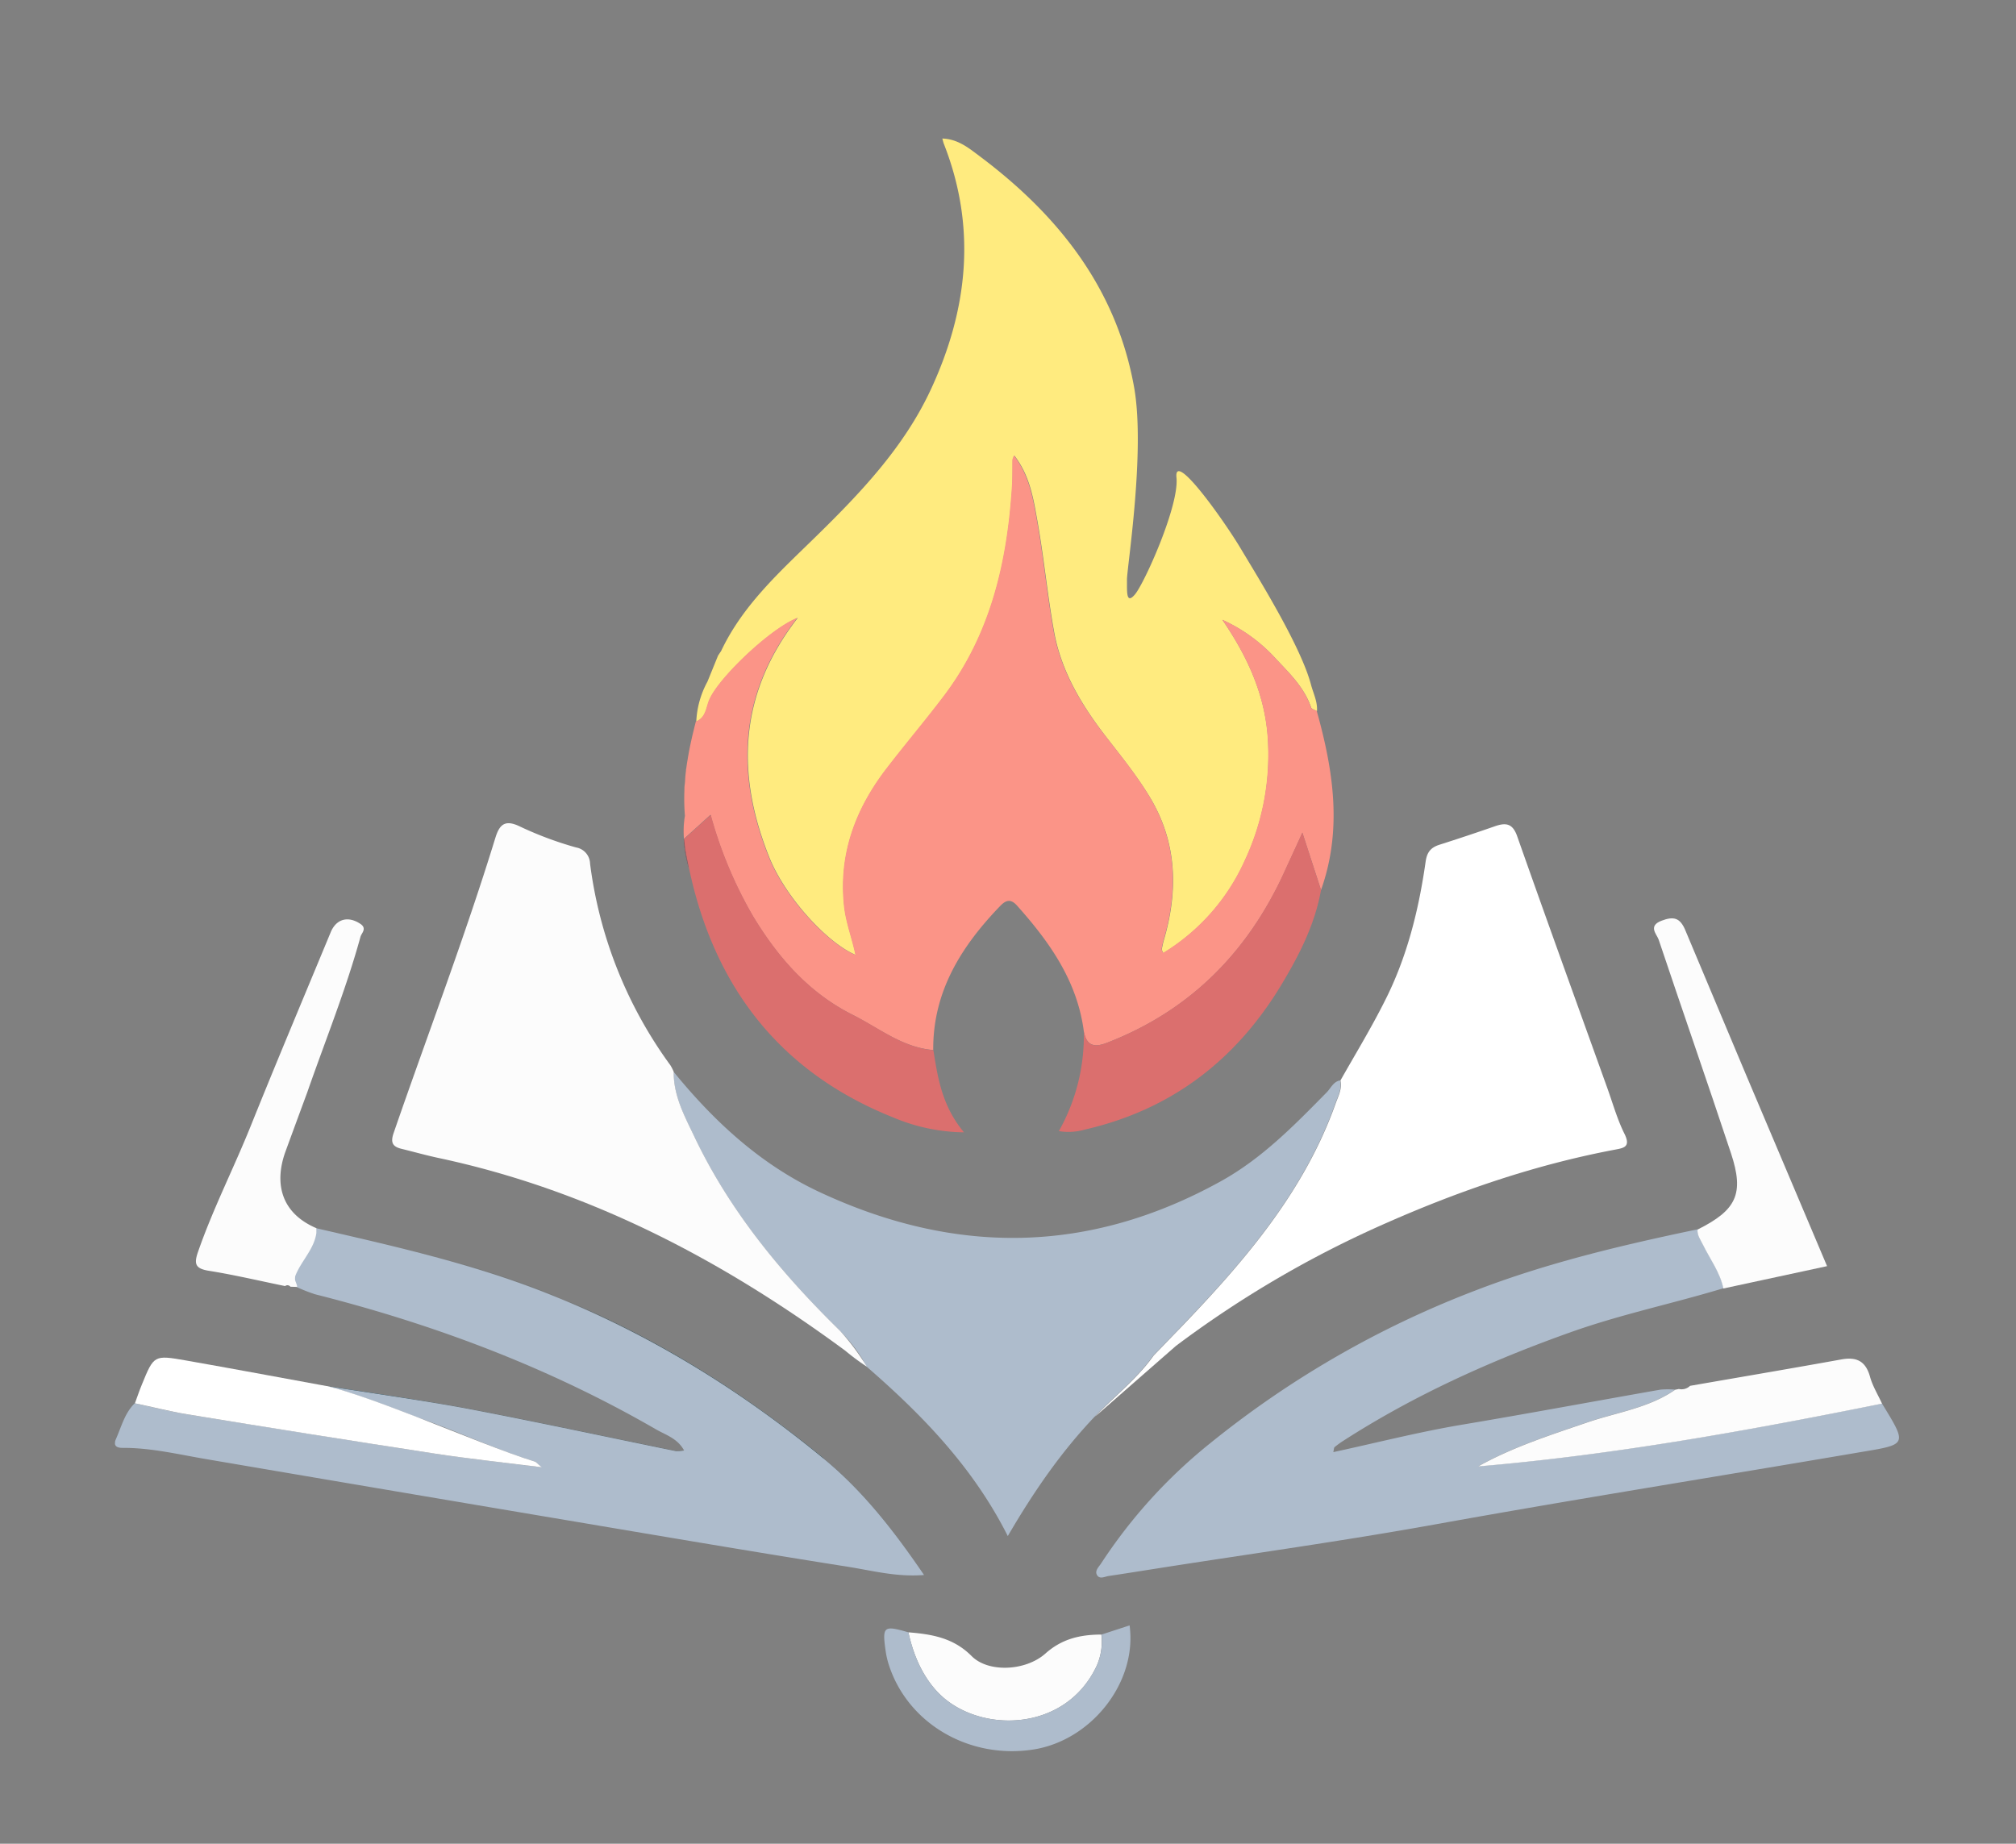 <svg id="Слой_1" data-name="Слой 1" xmlns="http://www.w3.org/2000/svg" viewBox="0 0 541.29 495.1"><rect x="0" y="0" width="541.29" height="495.1" fill="#808080" stroke="none"/><path d="M304.75,159.6c2.51-3,11.9-23.8,11.13-31.35s12.86,11.69,17.22,19,16.12,26.1,18.89,36.57c.62,2.37,1.81,4.61,1.61,7.16-.54-.33-1.42-.55-1.57-1-1.77-5.24-5.67-9.06-9.26-12.86a44,44,0,0,0-14.54-10.65c6.59,9.62,11.3,19.74,12.17,31.34a66.87,66.87,0,0,1-6.2,33.42,55.8,55.8,0,0,1-21.86,24.73c-.3-.73-.44-.89-.41-1,.16-.81.31-1.62.54-2.41,3.86-13.16,3.65-25.94-3.5-38.09-3.56-6-8-11.45-12.29-17C290.19,189,284.86,180,283,169.48c-1.77-9.8-2.7-19.75-4.45-29.55-1.07-6-2-12.15-6.2-17.6a6.94,6.94,0,0,0-.43,1.14c0,2.33,0,4.66-.11,7-1.28,20.42-5.71,39.84-18.38,56.53-5,6.62-10.41,13-15.46,19.56-8.29,10.83-12.75,22.85-11.26,36.75.47,4.46,2.13,8.61,3.06,13.13-7.74-3.27-18.92-15.59-23.16-26.11-9-22.37-8.35-43.9,7.59-64.41l-.37.15-.34.16c-7.16,3.22-19.85,15.31-22.75,21.2-1.15,2.17-.9,5.19-3.79,6.32a24.67,24.67,0,0,1,3-10.71l2.85-7,.82-1.22c5.86-12.43,15.9-21.38,25.46-30.75,12-11.74,23.57-23.91,30.77-39.31,10-21.45,12.45-43.49,3.6-66.06-.16-.4-.25-.82-.44-1.5,4.15.13,7.07,2.53,9.87,4.63,21.21,15.86,36.93,35.58,41.66,62.36,3,17.2-2,48.65-1.95,51.46S302.23,162.6,304.75,159.6Z" style="fill:#ffeb7f"/><path d="M358.51,296.36c-.27.75-.54,1.49-.82,2.23-8.69,22.81-24.33,40.81-41,58.13-1.74,1.81-4.24,4.43-7,7.24-4.43,6.26-10.52,10.94-15.75,16.43-8.95,9.4-16.3,20-23.35,32.09-9.26-18.41-22.94-32.51-37.91-45.5-.11-.19-.23-.38-.36-.58-.22-.38-.4-.72-.57-1.08l-.08-.17a41.17,41.17,0,0,0-6-7.63c-.16-.17-.31-.33-.47-.48-15.59-15.31-29.37-32-38.81-51.87-2.61-5.47-5.6-11-5.52-17.35,10.9,13.37,23.37,24.9,39.16,32.28,36.37,17,72.28,16.74,107.75-2.89,11.07-6.13,19.71-15,28.42-23.86,1.13-1.14,1.76-2.86,3.59-3.23C360.35,292.4,359.22,294.37,358.51,296.36Z" style="fill:#aebccc"/><path d="M36.16,376.85c-2.64,2.66-3.51,6.25-5,9.53a3.62,3.62,0,0,0-.2.54c.06-.16.12-.33.2-.5,1.46-3.28,2.33-6.87,5-9.53v0ZM183.79,389.5a9,9,0,0,1-2.2.18c-18.42-3.76-36.8-7.73-55.27-11.26-11.09-2.12-27.42-4.48-38.62-6.23l5,.94c11.21,1.75,22.47,3.2,33.6,5.32,18.47,3.53,36.85,7.51,55.27,11.26a9.06,9.06,0,0,0,2.22-.17ZM185,233.18c-.37-1.72-.73-3.46-1-5.23a.06.06,0,0,1,0,0c-.13-.88-.23-1.75-.28-2.64h0a24.24,24.24,0,0,1,.26-6.18,20.41,20.41,0,0,0-.3,6.22l-.09.08A31.83,31.83,0,0,0,185,233.18Zm41.91,129.43a58.36,58.36,0,0,0,5.88,4.37Zm-5.79,29c-22.11-18.16-46-33.08-72.63-43.81-20.55-8.3-42-13.13-63.5-18.07v0c21.47,4.94,43,9.77,63.5,18.06C175,358.6,199,373.52,221.07,391.68c10.71,8.8,19,19.49,27,31.25h0C240.06,411.15,231.79,400.45,221.07,391.64Zm84.85-233.21" style="fill:#063c4f"/><path d="M354.69,239l-5-15.37c-1.88,4.11-3.37,7.34-4.84,10.57C335,255.71,319.57,271.37,297.28,280c-3.54,1.38-5.53.78-6.27-3-1.74-13.52-9.17-24-17.94-33.82-1.71-1.91-3-1.46-4.5.08-10.45,10.83-18.12,23-18,38.7-8.32-.67-14.65-5.94-21.71-9.48-11.79-5.93-20.05-15.43-26.76-26.55a113.79,113.79,0,0,1-11.33-27.14l-7.13,6.46a24.24,24.24,0,0,1,.26-6.18,54.77,54.77,0,0,1-.14-6.77c0-.56,0-1.11.09-1.67s.09-1.17.14-1.76a1.1,1.1,0,0,0,0-.18c.06-.57.12-1.14.19-1.71,0-.22,0-.42.08-.63l.06-.47c.07-.48.14-1,.22-1.44s.18-1.11.28-1.66c.19-1.11.41-2.21.65-3.31l.27-1.24c.09-.41.19-.83.29-1.24l.3-1.24c.1-.41.2-.82.31-1.23h0c.06-.26.13-.53.2-.79,2.89-1.13,2.64-4.15,3.79-6.32,2.9-5.89,15.59-18,22.75-21.2l.34-.16.37-.15c-15.94,20.51-16.63,42-7.59,64.41,4.24,10.52,15.42,22.84,23.16,26.11-.93-4.52-2.59-8.67-3.06-13.13-1.49-13.9,3-25.92,11.26-36.75,5.05-6.6,10.44-12.94,15.46-19.56,12.67-16.69,17.1-36.11,18.38-56.53.14-2.32.07-4.65.11-7a6.94,6.94,0,0,1,.43-1.14c4.17,5.45,5.13,11.64,6.2,17.6,1.75,9.8,2.68,19.75,4.45,29.55,1.91,10.54,7.24,19.55,13.73,27.93,4.28,5.52,8.73,10.92,12.29,17,7.15,12.15,7.36,24.93,3.5,38.09-.23.79-.38,1.6-.54,2.41,0,.14.11.3.41,1a55.8,55.8,0,0,0,21.86-24.73,66.87,66.87,0,0,0,6.2-33.42c-.87-11.6-5.58-21.72-12.17-31.34a44,44,0,0,1,14.54,10.65c3.59,3.8,7.49,7.62,9.26,12.86.15.47,1,.69,1.57,1C358,206.86,360.46,222.81,354.69,239Z" style="fill:#fb9487"/><path d="M184,227.91a18.42,18.42,0,0,1-.32-2.61,20.41,20.41,0,0,1,.3-6.22,24.24,24.24,0,0,0-.26,6.18h0C183.73,226.16,183.83,227,184,227.91Z" style="fill:#fb9487"/><path d="M248.1,422.93h0c-7.34.61-13.88-1.17-20.41-2.2-27.92-4.41-55.79-9.19-83.67-13.88q-44.25-7.46-88.48-15c-7.52-1.27-15-3.1-22.65-3.05-1.18,0-1.82-.31-2-.94a1.43,1.43,0,0,1,0-.51,2.07,2.07,0,0,1,0-.22l.06-.23a3.62,3.62,0,0,1,.2-.54c1.46-3.28,2.33-6.87,5-9.53h0c4.68,1,9.33,2.17,14,2.94q33.27,5.4,66.58,10.57c9.21,1.41,18.49,2.38,28.63,3.66h0c-1.13-1-1.44-1.43-1.86-1.56-10.87-3.34-21.14-8.34-31.91-12h0c-9-3.52-17.78-6.74-24-8.25,11.2,1.75,27.53,4.11,38.62,6.23,18.47,3.53,36.85,7.5,55.27,11.26a9,9,0,0,0,2.2-.18h0c-1.78-3.29-5-4.19-7.56-5.68-28.71-16.6-59.44-28.16-91.53-36.27a44.23,44.23,0,0,1-5.07-2,2.64,2.64,0,0,0,0-.29,6.12,6.12,0,0,0-.42-1.2.65.65,0,0,1-.06-.21.86.86,0,0,1-.05-.23,1.79,1.79,0,0,1,0-.52c0-.08,0-.17,0-.26a2.89,2.89,0,0,1,.19-.62c1.6-3.82,4.91-6.9,5.52-11.14,0-.13,0-.26,0-.4a2.56,2.56,0,0,0,0-.39c0-.17,0-.34,0-.52v0c21.47,4.94,43,9.77,63.5,18.07C175,358.56,199,373.48,221.07,391.64,231.79,400.45,240.06,411.15,248.1,422.93Z" style="fill:#aebccc"/><path d="M499.21,390C461.15,396.5,423,402.55,385,409.41c-24.42,4.4-49,7.8-73.56,11.65-4.58.72-9.16,1.46-13.75,2.14-1.08.16-2.48,1-3.18-.32-.59-1.1.51-2.13,1.1-3A138.4,138.4,0,0,1,325,387.5a261.33,261.33,0,0,1,70.93-40.88c19.4-7.5,39.57-12.27,59.88-16.51-.12,1.56.77,2.72,1.42,4,1.91,3.91,4.61,7.45,5.52,11.82-13.59,4.12-27.52,7-41,11.8-21.36,7.6-41.9,16.84-61,29.12a25.87,25.87,0,0,0-2.41,1.74c-.2.17-.17.6-.35,1.35,11.49-2.48,22.7-5.35,34.11-7.29,17.93-3,35.82-6.35,53.74-9.49a22.43,22.43,0,0,1,3.93,0c-7.1,4.93-15.65,6.06-23.57,8.77-10,3.41-20,6.63-29.33,11.82,36.56-3.1,72.55-9.63,108.44-16.86C512.2,388.17,512.14,387.83,499.21,390Z" style="fill:#aebccc"/><path d="M433.55,308.73c-21.15,4-41.38,10.9-61,19.54a284.68,284.68,0,0,0-56.82,33.15l-21.71,19c5.23-5.49,11.32-10.17,15.75-16.43,2.73-2.81,5.23-5.43,7-7.24,16.64-17.32,32.28-35.32,41-58.13.28-.74.55-1.48.82-2.23.71-2,1.84-4,1.31-6.24,4-7.08,8.22-14,11.88-21.29,6-11.79,9.15-24.49,11-37.5.37-2.57,1.42-3.79,3.7-4.52q7.54-2.4,15-5c2.92-1,4.68-.68,5.88,2.72,7.94,22.56,16.08,45,24.17,67.54,1.5,4.16,2.69,8.48,4.66,12.41C437.88,308,436,308.27,433.55,308.73Z" style="fill:#fff"/><path d="M232.74,367a58.36,58.36,0,0,1-5.88-4.37c-33-24.3-68.64-43.05-109.08-51.67-3.37-.72-6.69-1.66-10-2.47-2.45-.6-2.95-1.75-2.08-4.27C114.8,277.82,124.79,251.73,133,225c1.07-3.46,2.47-5,6.41-3.15a94.83,94.83,0,0,0,15.27,5.72,4.52,4.52,0,0,1,3.75,4.34A116.77,116.77,0,0,0,180,286.06a11.61,11.61,0,0,1,.89,1.76c-.08,6.39,2.91,11.88,5.52,17.35,9.44,19.87,23.22,36.56,38.81,51.87.16.15.31.31.47.48a62.3,62.3,0,0,1,6.68,8.88C232.51,366.6,232.63,366.79,232.74,367Z" style="fill:#fcfcfc"/><path d="M258.83,304.07a50.16,50.16,0,0,1-19-4c-30.07-12-47.65-34.54-54.57-65.71l-.19-.86c0-.12-.06-.24-.08-.36-.37-1.72-.73-3.46-1-5.23a.06.06,0,0,1,0,0c-.13-.88-.23-1.75-.28-2.64h0l7.13-6.46a113.79,113.79,0,0,0,11.33,27.14c6.71,11.12,15,20.62,26.76,26.55C236,276,242.29,281.3,250.61,282,251.79,289.54,253,297.11,258.83,304.07Z" style="fill:#db6f6e"/><path d="M185,233.18a31.83,31.83,0,0,1-1.4-7.8l.09-.08,0,0c0,.89.15,1.76.28,2.64a.06.06,0,0,0,0,0C184.22,229.72,184.58,231.46,185,233.18Z" style="fill:#db6f6e"/><path d="M354.69,239c-1.66,9.32-5.91,17.59-10.72,25.57-12.19,20.17-29.52,33.44-52.67,38.75a15.71,15.71,0,0,1-7,.42A52.16,52.16,0,0,0,291,277c.74,3.81,2.73,4.41,6.27,3,22.29-8.67,37.76-24.33,47.57-45.89,1.47-3.23,3-6.46,4.84-10.57Z" style="fill:#db6f6e"/><path d="M490.56,340l-27.84,6c-.91-4.37-3.61-7.91-5.52-11.82-.65-1.31-1.54-2.47-1.42-4,10.48-5.23,12.58-9.6,9-20.45-6.35-19.16-13-38.21-19.42-57.37-.49-1.48-3-3.7.79-5.13,3.25-1.23,4.95-.78,6.35,2.56q16.27,38.89,32.77,77.7Z" style="fill:#fcfcfc"/><path d="M76.66,309.2c-2.92,8-1.65,16.35,8.28,20.6,0,.18,0,.35,0,.52a2.56,2.56,0,0,1,0,.39c0,.14,0,.27,0,.4-.59,4.26-3.91,7.34-5.52,11.18a3.25,3.25,0,0,0-.19.58c0,.09,0,.18,0,.26a1.79,1.79,0,0,0,0,.52.86.86,0,0,0,.05.23.65.65,0,0,0,.06.21,11.42,11.42,0,0,1,.42,1.2,2.64,2.64,0,0,1,0,.29v0l-1.78-.05a1,1,0,0,0-1.43-.18c-6.81-1.39-13.59-3-20.45-4.1-3.63-.58-4.09-1.8-2.92-5.12,4-11.53,9.58-22.43,14.13-33.74,7-17.41,14.3-34.71,21.48-52.05,1.51-3.64,4.72-4.44,8-2.23,1.84,1.26.21,2.53,0,3.44-3.91,14.22-9.46,27.89-14.3,41.8Q79.54,301.33,76.66,309.2Z" style="fill:#fcfcfc"/><path d="M505.32,376.92c-35.89,7.23-71.88,13.76-108.44,16.86,9.3-5.19,19.34-8.41,29.33-11.82,7.92-2.71,16.47-3.84,23.57-8.77l1-.2a3.27,3.27,0,0,0,3-.85c13.52-2.35,27.05-4.64,40.56-7.08,4.09-.75,6.56.38,7.74,4.59C502.77,372.18,504.21,374.5,505.32,376.92Z" style="fill:#fcfcfc"/><path d="M145.43,394c-10.14-1.28-19.42-2.25-28.63-3.66q-33.31-5.12-66.58-10.57c-4.72-.77-9.37-2-14-2.94.62-1.69,1.19-3.38,1.86-5,3.24-7.94,3.26-8,11.8-6.51,12.59,2.21,25.16,4.57,37.75,6.87l.12,0c6.19,1.51,14.93,4.73,24,8.25h0c11.77,4.58,24,9.64,31.91,12.06C144,392.64,144.34,393.09,145.43,394Z" style="fill:#fff"/><path d="M145.48,394.07c-10.16-1.29-19.45-2.26-28.68-3.68-22.21-3.4-44.4-7-66.58-10.56-4.72-.77-9.38-1.95-14.06-2.94v0c4.68,1,9.33,2.17,14,2.94q33.27,5.4,66.58,10.57c9.21,1.41,18.49,2.38,28.63,3.66C145.44,394,145.46,394.05,145.48,394.07Z" style="fill:#fcfcfc"/><path d="M294.5,447.23c-8.55,18.48-32.73,18.36-43.18,6.68-3.95-4.43-6.14-9.82-7.42-15.58,6.29.51,12.1,1.46,17,6.4,4.5,4.5,14.53,4,19.81-.72,4.49-4,9.44-5.06,15-5.08A16.12,16.12,0,0,1,294.5,447.23Z" style="fill:#fcfcfc"/><path d="M277.25,469.83c-17,2.54-33.25-6.88-38.47-22.37a22.54,22.54,0,0,1-.95-3.87c-1-6.9-.66-7.2,6.07-5.26,1.28,5.76,3.47,11.15,7.42,15.58,10.45,11.68,34.63,11.8,43.18-6.68a16.12,16.12,0,0,0,1.26-8.3l7.53-2.46C305.39,451.75,293,467.48,277.25,469.83Z" style="fill:#aebccc"/></svg>
